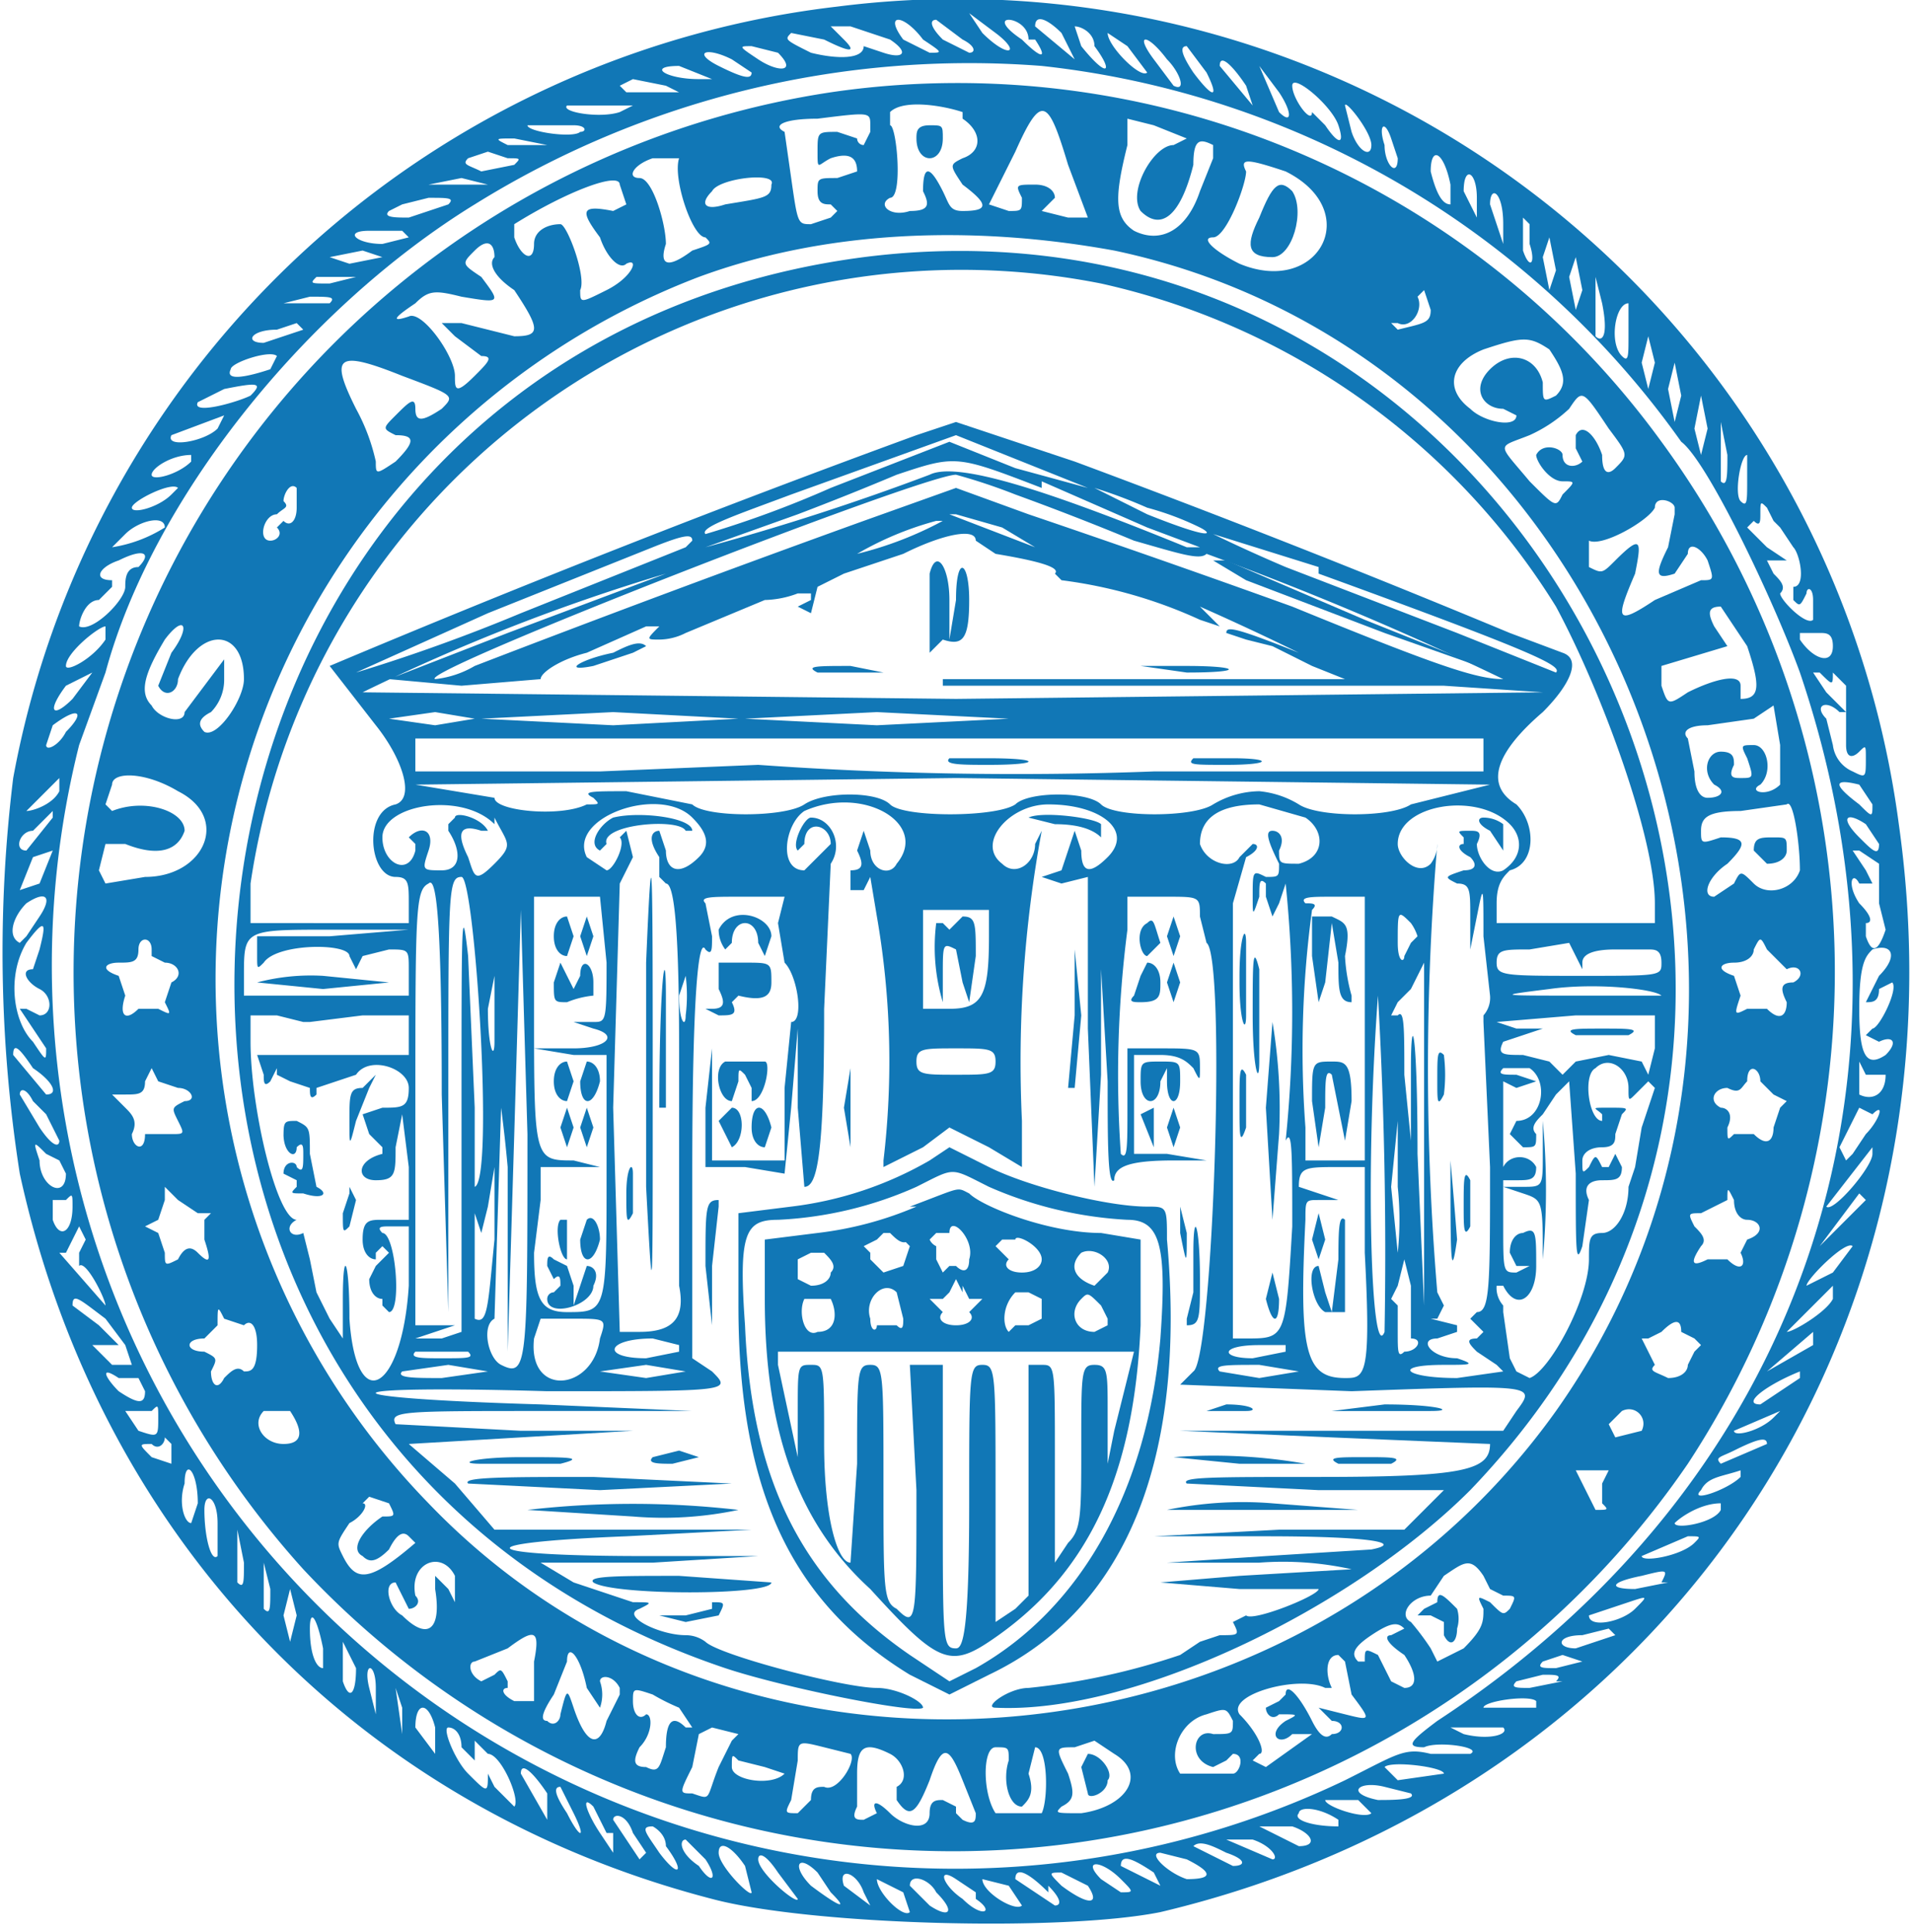 <svg xmlns="http://www.w3.org/2000/svg" version="1.0" viewBox="0 0 290 293">
  <g fill="#1177b6">
    <path d="M127 1A144 144 0 0 0 2 118a217 217 0 0 0 1 60c12 55 51 96 105 110 15 4 53 5 68 2 76-18 123-87 112-165A144 144 0 0 0 127 1zm24 4c4 3 2 4-2 0l-2-3 4 3zm-11 1c3 2 3 2 1 2l-4-2c-3-4 0-4 3 0zm6 0c2 1 2 2 1 2l-4-2c-2-2-2-3-1-3l4 3zm11 0c2 3 1 3-2 0-3-2-3-3-2-3s3 1 3 3zm4-1 2 4-6-5c0-2 2-1 4 1zm-26 1c3 2 2 3-1 2l-3-1c0 2-4 2-8 1-4-2-4-2-3-3l5 1c4 2 5 2 3 0l-2-2h3l6 2zm31 1c3 4 2 5-2 0l-1-3c1 0 3 1 3 3zm8 4c-1 1-6-4-6-6l3 2 3 4zm3-2c2 2 3 5 1 4l-3-4c-3-4-1-4 2 0zm-59-1c3 3 0 3-3 1s-3-2-1-2l4 1zm65 3c2 4 1 4-2 0-2-3-2-4-1-4l3 4zm-72-2 3 2c0 1-1 1-5-1s-2-3 2-1zm47 1a137 137 0 0 1 97 57c4 3 14 24 18 35 21 62 0 123-55 159-4 3-5 4-2 4 2-1 9 0 7 1h-6c-4-1-5 0-13 4A137 137 0 0 1 12 113l4-11c7-26 30-55 56-71a142 142 0 0 1 86-21zm31 3 1 3-5-6c0-2 2 0 4 3zm-81-1h-2c-5 0-8-2-3-2l5 2zm86 2c2 3 2 5 0 3l-3-7 3 4zm-93-1 2 1h-8l-1-1 2-1 5 1zm102 6c1 3 0 3-2 0l-2-2c0 2-3-2-3-4s6 3 7 6zM96 16l-2 1c-3 1-9 0-8-1h10zm112 6c0 2-2 1-3-2l-1-4c0-1 4 4 4 6zM87 19c2 0 2 1 1 1-1 1-8 0-8-1h7zm124 2 1 3c0 3-2 1-2-2-1-3 0-4 1-1zM83 22h-6c-2-1-2-1 1-1l5 1zm-6 2c2 0 2 0 1 1l-5 1c-2-1-3-1-2-2l3-1 3 1zm143 4v3c-1 0-2-1-3-5 0-4 2-3 3 2zm4 2v3l-2-4c0-4 2-3 2 1zM74 28h-9l5-1 4 1zm154 6v3l-2-6c0-3 2-2 2 3zM68 31l-6 2c-2 0-4 0-3-1l2-1 4-1c3 0 4 0 3 1zm164 3v3c1 3 0 4-1 1v-5l1 1zM61 35l1 1-4 1c-4 0-6-2-2-2h5zm175 6-1 3-1-5 1-3 1 5zM58 39l-5 1-3-1 5-1 3 1zm182 5-1 3-1-5 1-3 1 5zM54 42l-4 1c-3 0-3 0-2-1h6zm189 4c1 5 0 6-1 5v-9l1 4zM50 46h-7l4-1c3 0 4 0 3 1zm197 5c0 3 0 4-1 3-2-2-1-8 1-8v5zM46 50l-6 2c-3 0-2-2 2-2l3-1 1 1zm205 5-1 4-1-4 1-4 1 4zM41 56c-3 1-7 2-6 0 0-1 6-3 7-2l-1 2zm214 4-1 4-1-5 1-4 1 5zM38 60c-2 1-9 3-8 1l4-2c5-1 6-1 4 1zm221 5-1 4-1-4 1-5 1 5zM33 65c-2 2-8 3-7 1l8-3-1 2zm229 4c0 3 0 5-1 4v-9l1 5zM29 70c-2 2-6 3-6 2s3-3 6-3v1zm236 3c0 3 0 4-1 3s0-7 1-7v4zM26 75c-2 2-6 3-6 2s6-4 7-3l-1 1zm243 4 1 1 2 3c1 1 2 6 0 6v2c1 1 1 1 2-1 0-1 1-1 1 1v3c-1 1-5-3-5-4 1-1 0-2-1-3l-1-2h3l-3-2-3-3 1-1c1 1 1 0 1-1 0-2 0-2 1-1l1 2zM25 80a21 21 0 0 1-8 3l2-2c2-2 6-3 6-1zm-4 6c-2 0-2 2-2 3 0 2-5 7-7 6 0-1 1-4 3-4l2-2v-1c-3 0-2-2 1-3 4-2 5-1 3 1zm-5 11c-2 3-6 5-6 4 0-2 5-6 6-6v2zm260-1c1 0 2 0 2 2 0 3-3 2-5-1v-1h3zM11 106c-3 3-4 2-1-2l4-2-3 4zm267-4 2 2v9c0 2 1 2 2 1s1-1 1 1c0 3 0 3-2 2a5 5 0 0 1-3-4l-1-4c-2-2 0-3 2-1h1l-3-3-2-3h1c2 2 2 2 2 0zm-268 9c-1 2-3 3-3 2l1-3c4-3 5-2 2 1zm-1 9c-1 2-4 3-5 3l5-5v2zm275 2c0 2 0 2-2 0-4-3-4-4 0-3l2 3zM8 124l-4 5c-2 0-1-3 1-3l2-2 1-1v1zm277 4c0 2-1 1-3-1-3-3-2-4 1-2l2 3zM8 129l-2 5-3 1 2-5 3-1zm277 2v6l1 4c-1 3-2 4-3 1v-2c1 0 1-1-1-3-2-3-1-5 0-3h2l-1-2-2-3h1l3 2zM6 139l-2 3-1 1c-2-1-1-4 1-6 3-2 4-1 2 2zm0 5-1 3c-2 0-1 2 1 3s2 4 0 4l-2-1H3l2 3 2 3c0 2 0 2-2-1-3-3-4-10-1-15 3-4 3-3 2 1zm279 4-2 4c1 0 2 0 2-2l2-1c1 1-2 7-3 7l-1 1 2 1c2-1 3 0 1 2-3 2-4 0-4-7s1-8 2-9c3-1 4 1 1 4zM5 162c3 2 4 4 2 4l-5-6c0-2 1-1 3 2zm278 1h3c0 3-2 4-4 3v-5l1 2zM7 169l2 4c0 1-1 1-3-2l-3-5c0-1 1-1 2 1l2 2zm277 0c2-2 1 1-1 3l-2 3-1 1-1-2 2-4 1-2 2 1zM9 176l1 2c0 4-4 2-4-2-1-3-1-3 1-1l2 1zm275-1c0 2-6 9-7 8l7-9v2zm-274 7c1-1 1-1 1 1 0 4-2 5-3 2v-3h2zm273 0-7 7 6-8 1 1zm-270 6-1 2v2c1-1 4 5 4 6l-7-8h1l1-2 1-2 1 2zm265 5-4 2c0-1 6-7 7-6l-3 4zm0 4c-1 2-6 5-7 5l7-7v2zm-262 3 3 4 1 3h-3l-3-3h4l-3-3-4-3c0-2 1-1 5 2zm259 4-7 4 7-6v2zm-254 5 1 2c0 2-1 2-4 0-2-2-3-4 0-2h3zm252 0-6 4c-3 0 1-3 6-5v1zm-250 5c1-1 1-1 1 1 0 3 0 3-3 2l-2-3h4zm246 1c-2 2-6 3-6 2l7-3-1 1zm-243 7-3-1c-2-2-2-2 0-2 1 1 2 0 2-1l1 1v3zm242-3-7 3c-1-1 0-1 2-2 4-2 5-2 5-1zm-238 9-1 3c-1 0-2-3-1-6 0-4 2-2 2 3zm234-4c-2 2-8 4-6 2 1-2 3-2 6-3v1zm-231 7v5c-1 1-2-3-2-7 0-3 2-2 2 2zm228-2c-1 2-7 3-7 2 1-1 4-3 7-3v1zm-224 8c0 3 0 4-1 3v-8l1 5zm220-3c-2 2-8 3-8 2l7-3c2 0 2 0 1 1zm-216 7c0 3 0 4-1 3v-7l1 4zm212-1-5 1c-4 0-4-1 1-2 4-1 4-1 3 1zm-208 5-1 4-1-4 1-4 1 4zm203-1c-2 2-7 3-7 1l3-1 3-1c3-1 3-1 1 1zm-199 6v3c-1 0-2-2-2-6 0-3 1-2 2 3zm196-2-6 2c-3 0-3-2 1-2l4-1 1 1zm-191 5c0 4-1 5-2 2v-6l2 4zm186-1-4 1c-2 0-3 0-2-1l3-1 3 1zm-183 4v4l-1-4c-1-4 1-4 1 0zm180-1-5 1c-2 0-3 0-2-1l4-1c2 0 3 0 2 1zm-176 4v4l-1-7 1 3zm172 0h-8c0-1 7-2 8-1v1zm-167 3v4l-3-4c0-4 2-4 3 0zm162 0c1 1-2 2-6 1l-2-1h8zm-158 3 2 2v-3l1 1 1 1c2 0 5 7 4 8l-3-3-1-2c0 3 0 3-3 0-2-2-4-7-3-7s2 1 2 3zm149 4-7 1-2-2c1-1 9 0 9 1zm-136 3v4l-4-7c0-2 2 0 4 3zm131 0c1 1-3 1-5 1-5-1-3-3 1-2l4 1zm-127 3c2 4 1 4-1 0-2-3-2-4-1-4l2 4zm119-2 2 2c-1 1-7-1-7-2h5zm-113 5v3l-2-3c-2-3-3-6-1-4l2 4zm110-2v1c-4 0-7-1-6-2 0-1 3-1 6 1zm-107 2 2 3-1 1-4-6c0-1 2-1 3 2zm100-1c3 1 4 3 1 3l-6-3h5zm-95 3c3 4 2 5-1 1-2-3-3-4-1-4 0 0 2 1 2 3zm89-1c3 1 4 3 3 3l-7-3h4zm-83 3c2 3 1 4-1 1-3-2-3-4-2-4l3 3zm80 1-6-3c1-1 3 0 5 1 3 1 3 2 1 2zm-74 0 1 4c0 1-5-4-5-6s2-1 4 2zm8 5c0 1-6-4-6-6 0-1 1-1 3 2l3 4zm59-6c4 2 4 3 0 3-3-1-6-4-4-4l4 1zm-5 2 1 2-6-3c0-2 2-1 5 1zm-51 0 2 3c3 3 1 2-3-1-3-3-2-5 1-2zm46 1c2 2 2 2 0 2l-3-2c-3-3 0-3 3 0zm-39 2 1 2-4-3c-1-3 2-2 3 1zm6 0 1 3c-1 1-5-3-5-5l4 2zm11 1c3 2 1 3-2 0-3-2-4-5-1-3l3 2zm5-2 2 3c-1 1-6-2-6-4l4 1zm6 0c2 2 2 3 1 3l-6-4c0-2 2-1 5 2zm6 0c2 3 0 3-4 0-2-2-2-2 0-2l4 2zm-23 1c3 3 2 4-1 2l-3-3c0-2 3-1 4 1z"/>
    <path d="M126 14a135 135 0 0 0-80 224 135 135 0 0 0 210-16 136 136 0 0 0-4-155 132 132 0 0 0-126-53zm20 4c3 2 3 5 0 6-2 1-2 1 0 4 4 3 4 4 0 4-2 0-2-1-3-3-2-4-3-4-3 0 1 2 1 3-2 3-3 1-5-1-3-2 2 0 1-11 0-11v-2c2-2 8-1 11 0zm16 7 3 8h-3l-4-1 1-1 1-1c0-1-1-2-3-2-3 0-3 0-2 2 0 2 0 2-2 2l-3-1 4-8c4-9 5-8 8 2zm-30-5-1 2a1 1 0 0 1-1-1l-3-1c-3 0-3 0-3 3s0 2 2 1c3-1 4 0 4 2l-3 1c-3 0-3 0-3 2s1 2 2 2l1 1-1 1-3 1c-2 0-2 0-3-7l-1-7c-2-1 0-2 5-2 8-1 8-1 8 1zm48 1-2 1c-3 0-7 7-5 10 3 3 6 1 8-7 0-4 1-4 3-3v2l-2 5c-2 6-6 8-10 6-3-2-3-5-1-13v-4l4 1 5 2zm-77 3c-1 3 2 12 4 12 1 1 1 1-2 2-4 3-5 2-4-1 0-3-2-10-4-10s-1-2 2-3h4zm92 2c12 6 5 19-7 14-4-2-6-4-4-4s5-8 5-10c-1-2 0-2 6 0zM94 28l1 3-2 1c-5-1-5 0-2 4 1 3 3 5 4 4 2-1 1 2-3 4s-4 2-4 0c1-2-2-10-3-10-2 0-4 1-4 3 0 3-2 2-3-1v-2c8-5 16-8 16-6zm23 0c0 2-1 2-7 3-3 1-4 0-2-2 1-2 10-3 9-1zm52 10c76 16 113 111 67 176-40 56-124 63-171 14a114 114 0 0 1 41-186c19-7 41-8 63-4zm-94 1c-1 1 0 3 3 5 4 6 4 7 0 7l-8-2h-3l2 2 4 3c2 0 1 1-1 3-3 3-3 2-3 0 0-3-5-10-7-9-3 1-2 0 1-2 2-2 3-2 7-1 6 1 6 1 3-3-3-2-3-2-1-4s3-1 3 1zm142 8c0 2-1 2-5 3l-1-1h1c2 1 4-2 3-4l1-1 1 3zm18 6c2 3 3 5 1 7-2 1-2 1-2-2-1-4-5-5-8-2s-1 6 2 6l2 1c0 2-5 1-7-1-4-3-3-7 2-9 6-2 7-2 10 0zM61 57c8 3 8 3 6 5-3 2-4 2-4 0s-1-1-3 1-2 2 0 3c3 0 3 1 0 4-3 2-3 2-3 0a30 30 0 0 0-3-8c-4-8-3-9 7-5zm183 8c3 4 3 4 1 6-1 1-2 1-2-2-1-3-3-5-4-3v2l1 2c-1 1-3 1-3-1 0-1-3-2-4 0 0 1 2 4 4 4s2 0 0 2c-1 2-1 2-5-2-5-6-5-5 0-7a22 22 0 0 0 6-4c2-3 2-3 6 3zM45 77c0 2-1 3-2 2l-1 1c1 1 0 2-1 2-2 0-1-4 1-4 1-1 2-1 1-2 0-1 1-3 2-2v3zm209 1-1 5c-2 4-2 5 1 4l2-3c0-2 2-1 3 1 1 3 1 3-1 3l-7 3c-6 4-6 3-3-4 1-5 1-6-3-2-2 2-2 2-4 1v-4c2 1 9-3 10-5 0-2 3-1 3 0zm11 20c2 6 2 8-1 8v-2c0-2-4-1-8 1-3 2-3 2-4-1v-3l10-3-2-3c-1-2-1-3 1-3l4 6zM26 99l-2 5c1 2 3 1 3-1 3-8 10-8 10 0 0 3-4 9-6 8-1-1-1-2 1-3a7 7 0 0 0 2-5v-3l-3 4-3 4c0 2-4 1-5-1-2-2-1-5 2-10 3-4 4-2 1 2zm244 20c-2 2-5 1-3 0 2-2 1-6-1-6s-2 0-1 2c1 3 1 3-1 3-1 0-2 0-1-2 0-1 0-2-2-2s-3 3-1 5c2 1 1 2-1 2-1 0-2-1-2-4l-1-5c-1-1 0-2 3-2l7-1 3-2 1 6v6zm-243 1c8 4 4 13-5 13l-6 1-1-2 1-4h3c5 2 8 1 9-2 0-3-6-5-11-3l-1-1 1-3c0-2 5-2 10 1zm246 12c-1 3-5 4-7 2s-2-2-3 0l-3 2c-2 0-1-3 2-5 3-3 3-4-1-4-3 1-3 1-3-1s1-3 6-3l7-1c1-1 2 6 2 10zM23 145l2 1c2 0 3 2 1 3l-1 3c1 2 1 2-1 1h-3c-2 2-3 1-2-2l-1-3c-3-1-2-2 0-2s3 0 3-2 2-2 2 0zm248 2c2-1 3 1 1 2-2 0-2 1-1 3 0 2-1 3-3 1h-3c-2 1-2 1-1-2l-1-3c-3-1-2-2 0-2s3-1 3-2c1-2 1-2 2 0l3 3zM24 164l3 1c2 0 3 2 1 2-2 1-2 1-1 3s1 2-1 2h-4c0 3-2 2-2 0 1-2 0-3-1-4l-2-2h2c2 0 3 0 3-2l1-2 1 2zm243 0 2 2 2 1-1 1-1 3c0 2-1 3-3 1h-3c-1 1-1 1-1-1 1-2 0-3-1-3-2-1-1-3 1-3 2 1 2 0 3-1 0-3 2-2 2 0zM30 184h2l-1 1v3c1 3 1 4-1 2-1-1-2-1-3 1-2 1-2 1-2-1l-1-3-2-1 2-1 1-3v-2l2 2 3 2zm235 1c2 0 3 2 0 3l-1 2c1 2 0 3-2 1h-3c-2 1-3 1-1-2 1-1 0-2-1-3-1-2-1-2 1-2l4-2c0-2 0-2 1 0 0 2 1 3 2 3zM37 201c1-1 2 0 2 3 0 4-1 4-2 4-1-1-2 0-3 1-1 2-2 1-2-1 1-2 1-2-1-3-3 0-3-2 0-2l2-2c0-3 0-3 1-1l3 1zm218 1 2 1 1 1-1 1-1 2c0 1-1 2-3 2-2-1-3-1-2-2l-1-2-1-2h1l2-1c2-2 3-2 3 0zM44 214c2 3 2 5-1 5s-5-3-3-5h4zm205 3-4 1-1-2 2-2c2-1 4 1 3 3zm-5 6-1 2v3c1 1 1 1-1 1l-1-2-2-4h4zm-185 5c1 2 1 2-1 2-3 2-5 5-3 6 1 1 2 1 4-1 1-2 2-3 3-2l1 1c-7 6-9 6-11 2-1-2-1-2 1-5 2-1 3-3 2-3l1-1 3 1zm10 11v4l-1-2-2-2v2c1 6-1 8-5 4-2-1-3-5-1-5l1 2 1 2c1 0 2-1 1-2-1-5 4-7 6-3zm156 0 1 2 2 1c2 0 2 0 1 2-1 1-1 1-3-1-2-1-2-1-1 1 0 2 0 3-3 6l-4 2-1-2a39 39 0 0 0-3-4c-2-1 0-4 3-4l2-3c3-2 4-3 6 0zm-12 8-2 1c-1 0-1 1 2 3 2 3 2 5 0 5l-2-1-2-4c-2-1-2-1-2 1h-1c-1-1-1-2 2-4s4-2 5-1zm-132 5v6h-3c-2-1-2-2-1-2v-1c-1-2-1-2-2-1l-2 1c-2-1-2-3-1-3l5-2c4-3 5-3 4 2zm8 4 2 3a6 6 0 0 0 0-4c0-1 2-1 3 1v1l-2 4c-1 4-3 4-5-2-1-3-1-3-2 1 0 1-1 2-2 1-1 0-1-1 1-4l2-5c0-3 2-1 3 4zm115-4 1 5c3 4 3 4-1 3l-4-1 2 2c2 0 2 2 0 2-1 1-2 0-3-2-2-4-4-6-4-4l-1 1-2 1c0 1 1 2 2 1 3 0 3 0 1 1-3 2-1 4 1 2h3l-7 5-2-1 1-1c1 0 0-3-3-6-2-3 9-6 13-4h1c-1-2-1-5 1-5l1 1zm-101 7 2 3h-1c-2-2-3-1-3 3-1 3-1 4-3 3-2 0-2-1-1-3 2-2 2-5 1-5-1 1-2 0-2-2s0-2 3-1a32 32 0 0 0 4 2zm84 2c0 2 0 2-3 2-3-1-4 4 0 5l2-1 1-1c2 0 1 3 0 3h-8c-2-3 0-8 4-9 3-1 3-1 4 1zm-75 2-1 1-2 4c-2 5-1 5-4 4-2 0-2 0 0-4l1-5 2-1 4 1zm17 3c1 1-2 6-4 5-1 0-2 0-2 2l-2 2c-2 0-2 0-1-2l1-6c0-3 0-3 4-2l4 1zm40 0c5 3 2 8-5 9-4 0-4 0-3-1 2-1 2-2 1-5-2-4-2-4 1-4l3-1 3 2zm-34 0c2 1 3 4 1 5v2c2 3 3 2 5-3 2-6 3-5 5 0l2 5c0 1 0 2-2 1l-1-1v-1l-2-1c-1 0-2 0-2 2 0 3-4 2-6 0s-3-2-2 0l-2 1c-1 0-2 0-1-2v-5c0-4 1-5 5-3zm18 1c-1 3 0 7 2 7 1-1 2-2 1-5l1-4c2 0 2 8 1 10h-7c-2-3-2-10 0-10s2 0 2 2zm-37 1 3 1c-2 2-8 1-8-1s0-2 1-1l4 1z"/>
    <path d="M139 21c0 2 1 3 2 3s2-1 2-3 0-2-2-2-2 1-2 2zm52 12c-2 4-2 6 2 6 3 0 5-7 3-10-2-2-3-1-5 4z"/>
    <path d="M131 39C16 54 0 216 110 253c9 3 29 7 30 6 0-1-4-3-7-3-5 0-24-5-26-7a5 5 0 0 0-3-1c-4 0-10-3-7-4 2-1 2-1-1-1l-9-3-5-3h17l16-1H98c-26 0-28-2-3-3l19-1H75l-6-7-7-6 17-1 17-1H79l-19-1c-1-2 1-2 22-2h23l-23-1c-34-1-33-3 1-2 28 0 28 0 25-3l-3-2v-28c0-28 1-36 2-34 1 1 1 0 1-2l-1-5c-1-1 1-1 5-1h7l-1 4 1 6c2 2 3 9 1 9l-1 10v11h-11v-17l-1 9v9h6l6 1 1-10 1-12v12l1 12c2 0 3-5 3-27l1-22c2-3 0-7-3-7-1 0-3 4-2 5l1-1c0-4 4-3 4 0l-4 4c-4 0-3-7 0-9 9-4 19 2 14 8-1 2-4 1-4-2l-1-3-1 3c1 2 1 3-1 3v3h2l1-2 1 6a128 128 0 0 1 1 37v1l6-3 4-3 6 3 5 3v-7a193 193 0 0 1 3-44l-1 2c0 3-3 5-5 3-4-3 1-9 7-9 8 0 13 4 9 8-3 3-4 2-4-1l-1-3-1 3-1 3-3 1 3 1 4-1v23l1 24 1-17v-16l1 17c0 9 0 16 1 15 0-2 2-3 9-3h5l-6-1h-5v-15h4c3 0 4 1 5 2 1 2 1 2 1 0 0-3 0-3-6-3h-5v9c0 6 0 8-1 7a172 172 0 0 1 1-34v-5h6c5 0 5 0 5 3l1 4c3 2 1 63-2 65l-2 2 26 1c28-1 28-1 25 3l-2 3h-49l23 1 24 1c0 4-4 5-26 5-16 0-21 0-20 1l20 1h19l-3 3-3 3h-19l-19 1h17c16 0 21 1 16 2l-16 1-15 1h14a48 48 0 0 1 14 1l-17 1-12 1 12 1h12c0 1-10 5-11 4l-2 1c1 2 1 2-2 2l-3 1-3 2a105 105 0 0 1-23 5c-3 0-7 3-5 3 21 1 54-15 72-33 72-75 10-200-92-187zm36 4a109 109 0 0 1 69 49c7 13 15 35 15 45v3h-24v-3c0-3 1-4 2-5 4-1 4-7 1-10-5-3-3-8 4-14 4-4 6-8 3-9l-8-3a1808 1808 0 0 0-66-26l-18-6-6 2a1993 1993 0 0 0-89 35l7 9c4 5 6 11 3 12-5 1-4 11 0 11 2 0 2 1 2 4v3H38v-6a109 109 0 0 1 129-91zm-12 27 10 4-11-3-10-4-18 7a159 159 0 0 1-19 7c-1-1 5-3 13-6l25-9 10 4zm3 3 16 7 8 3h-2c-22-9-35-13-39-11a373 373 0 0 1-34 11l14-5a458 458 0 0 0 15-6c9-3 9-3 22 2zm-4 2a430 430 0 0 1 18 7c7 2 10 3 11 2a490 490 0 0 1 45 19c-4 0-10-2-32-11a2248 2248 0 0 0-40-14l-11-4-14 5a2908 2908 0 0 0-59 22 15 15 0 0 1-6 2c-3-1 74-31 79-31a88 88 0 0 1 9 3zm20 2a44 44 0 0 1 8 3c2 1 2 2-8-2l-8-4a75 75 0 0 1 8 3zm-22 3 5 3-13-5h1l7 2zm-9-1a55 55 0 0 1-13 5 49 49 0 0 1 12-5h1zm-38 3-1 1-25 10a264 264 0 0 1-25 9l20-9 25-10c5-2 6-2 6-1zm43 0 3 2c6 1 10 2 9 3l1 1a72 72 0 0 1 21 6l3 1-2-2-1-1a408 408 0 0 1 15 7c-10-4-11-4-11-3l3 1 4 1 6 3 5 2h-61a1689 1689 0 0 0 0 1h76l15 1-89 1-90-1a299 299 0 0 1 46-18l-24 9-18 7 11 1 12-1c0-1 3-3 7-4l9-4h2c-2 2-2 2 0 2a9 9 0 0 0 4-1l12-5a15 15 0 0 0 5-1h2v1l-2 1 2 1 1-4 4-2 9-3c6-3 11-4 11-2zm52 5c33 12 37 14 36 15l-15-6-26-10a246 246 0 0 1-11-5l16 5zM72 109l-6 1-7-1 7-1 6 1zm40 0-19 1-20-1 20-1 19 1zm41 0-20 1-20-1 20-1 20 1zm71 0zm1 6v2h-50a550 550 0 0 1-60-1l-24 1H63v-5h162v3zm1 4-4 1-8 2c-3 2-14 2-17 0a14 14 0 0 0-6-2 14 14 0 0 0-7 2c-3 2-15 2-17 0s-11-2-13 0c-3 2-17 2-19 0s-10-2-13 0-15 2-17 0l-10-2c-5 0-7 0-5 1 1 1 1 1-1 1-4 2-14 1-14-1l-6-1-6-1 82-1 81 1zm-151 5c2 4 3 4 0 7s-3 2-4-1c-2-4-1-5 2-4h1c-1-2-5-3-5-2l-1 1v1c2 3 2 6-1 6s-3 0-2-3-1-4-3-2l1 1v1c-1 4-5 2-5-2 0-5 12-7 17-2zm30 0c2 2 3 4 1 6-3 3-5 2-5-1l-1-3c-1 0-2 1 0 4v3l1 1c1 0 2 4 2 25v36c1 5-1 7-6 7h-3l-1-34 1-34 2-4-1-4-1 1c1 1-1 5-2 5l-3-2c-3-6 11-11 16-6zm93 0c3 2 3 6-1 7-3 0-3 0-3-2 1-2 0-3-1-3s-1 1 1 5c0 2 0 2-2 2-2-1-2-1-2 3 0 3 0 3 1 0 0-2 0-3 1-2v2l1 3 1-2 1-3a192 192 0 0 1 0 39c1-2 1 2 1 13-1 17-1 17-7 17h-2v-66l2-7c2-1 2-2 1-2l-2 2c-1 2-5 1-6-2 0-4 3-6 9-6l7 2zm31 1c2 2 2 5-1 7-2 1-4-2-4-4 1-2 0-2-1-2-2 0-2 0-1 1v1c-1 0-1 1 1 2 1 1 1 2-1 2-3 1-3 1-1 2 2 0 2 1 2 5v5l1-5c1-5 1-5 1 3l1 9a4 4 0 0 1-1 3v1l1 22c0 18 0 22-2 22l-1 1 1 1 1 1-1 1c-2 0-1 1 0 2l3 2 1 1-7 1c-8 0-10-2-2-2 4 0 5 0 2-1-4 0-6-3-3-3l3-1v-1l-4-1h1l1-2-1-2a409 409 0 0 1 0-68 5 5 0 0 1-1 3c-2 2-5-1-5-3 0-6 12-8 17-3zM68 166c0-31 0-33 2-33s5 46 2 47v-12l-1-23c-1-9-1-5-1 23v34l-3 1h-4l3-1 3-1h-6v-33c0-30 0-33 2-34 1-1 2 3 2 32l1 33v-33zm24-21c0 10 0 10-2 10h-3l3 1c4 1 2 3-3 3h-6l6 1h5v18c0 21 0 21-6 21-4 0-5-2-5-9l1-8v-5h9l-4-1c-6 0-6 0-6-23v-17h10l1 10zm115 11v20h-9v-5a158 158 0 0 1 1-33c1-1 0-1-1-1-1-1 1-1 4-1h5v20zm-57-14c0 9-1 11-6 11h-4v-15h10v4zm-73 35v28l1-33 1-34 1 34c0 35 0 37-4 35-2-1-3-6-1-7l1-32a215 215 0 0 1 1 9zm133 25c-2 5-3-24-1-51a683 683 0 0 1 1 51zm5-60-1 1-1 2c0 1-1 1-1-2 0-5 0-5 2-3a7 7 0 0 1 1 2zm-153-1-12 1H39v3c0 2 0 2 1 1 2-3 13-3 13-1l1 2 1-2 4-1c3 0 3 0 3 3v4H37v-3c0-7 0-7 13-7h12zm177 4 1 2v-1c0-1 1-2 5-2h5c1 0 2 0 2 2s0 2-12 2-13 0-13-2 1-2 5-2l6-1 1 2zM75 158c0 3-1 1-1-5l1-5v10zm29-4c0 2-1 1-1-3l1-3a24 24 0 0 1 0 6zm112 18v26l-1-23c0-19-1-22-1-13v11l-1-10c0-7 0-10-1-9h-1l1-2 1-1 1-1 1-2 1-2v26zm36-21h-13c-12 0-12 0-4-1 7-1 16 0 17 1zm-206 4h1l8-1h7v6H39l1 3c0 1 0 2 1 1l1-2v1l2 1 3 1c0 1 0 2 1 1v-1l3-1 3-1c2-3 8-1 8 2s-1 3-4 3l-3 1 1 3 2 2v1c-4 1-4 4-1 4s3-1 3-5l1-5 1 8v8h-4c-2 0-3 0-3 3 0 2 1 3 2 3v-1l1-1 1 1-2 2-1 2c0 2 1 3 2 3v1l1 1c2 0 1-12-1-12-1-1 0-1 1-1h3v9c-1 16-8 20-9 5 0-9-1-11-1-3v6l-2-3-2-4-1-5-1-4c-2 1-3-1-1-2 1 0 1 0 0 0-3 0-7-17-7-27v-4h4l4 1zm205 4-1 4-1-2-5-1-5 1-2 2-2-2-4-1c-3 0-4 0-3-2l3-1 3-1h-4l-3-1 12-1h12v5zm-100 2c0 2-1 2-6 2s-6 0-6-2 1-2 6-2 6 0 6 2zm81 1c3 2 2 8-2 8l-1 2 2 2c2 0 2 0 2-2-1-1 0-2 1-3l2-3 2-2 1 14c0 12 0 14 1 11l1-7c-1-2 0-3 2-3s3 0 3-2l-1-2-1 2h-1c-1-2-1-2-2 0-1 1-1 1-1-1 0-1 1-2 3-2s2-1 2-2l1-3c1-1 1-1-2-1s-2 0-1 1v1c-2 0-3-7-1-8 2-2 5 0 5 3 0 2 0 2 1 1l2-2 1 1-2 6-1 6-1 3c0 4-2 7-4 7s-2 1-2 4c0 6-6 17-9 18l-2-1-1-2-1-7v-1a4 4 0 0 1-1-3h1c2 4 5 2 5-3s0-6-2-5c-1 0-2 1-2 3l1 2h2l-2 1c-2 0-2 0-2-7v-7h2c2 0 3 0 3-2-1-2-4-2-5 0v-13l2 1 3-1-3-1c-2 0-3 0-2-1h4zm-20 18a48 48 0 0 1 0 10l-1-10 1-10v10zm-137 8c-1 10-1 13-3 12v-16l1 3 1-4 1-6v11zm132 2c1 19 0 19-3 19-6 0-7-4-6-24 0-3 0-3 2-3h3l-3-1-3-1c0-3 1-3 6-3h4v13zm7 12v1c2 0 1 2-1 2-1 1-1 0-1-3v-4l-1-1 1-2 1-4 1 4v7zm-123 1c-1 8-11 9-10 0l1-3h5c5 0 5 0 4 3zm12 2-5 1c-7 0-6-3 1-3l4 1zm92-1v1l-5 1c-5 0-5-2 1-2h4zm-124 1c1 1 0 1-4 1-3 0-5 0-4-1h8zm3 3-7 1c-4 0-7 0-6-1l7-1 6 1zm30 0-6 1-7-1 7-1 6 1zm93 0-6 1-6-1c-1-1 1-1 6-1l6 1z"/>
    <path d="m184 85 5 3 21 8 17 6-20-8-21-9h-2zm-43 2v12l1-1 1-1c3 1 4 0 4-6s-2-7-2 0l-1 6v-6c0-5-2-8-3-4zM93 99c-5 1-8 3-3 2l6-2 2-1c-1-1-3 0-5 1zm80 2 7 1c9 0 8-1 0-1h-7zm-49 1h10l-5-1c-5 0-7 0-5 1zm20 13c-1 1 2 1 6 1 8 0 8-1 0-1h-6zm37 0c-1 1 0 1 5 1 7 0 7-1 1-1h-6zm-88 9c-2 1-4 4-2 5l1-1c-1-3 11-4 12-2h1c0-2-8-3-12-2zm5 22v34c1 19 1 18 1-13 0-34 0-45-1-21zm-3 9zm6 13v16-33c0-9-1-2-1 17zm-6 13c0 4 0 5 1 3v-6c0-2-1-1-1 3zm93-32c0 6 1 8 1 5v-11c0-3-1-1-1 5zm2 5c0 8 1 11 1 7v-14c-1-4-1-1-1 7zm2 14 1 17 1-13a79 79 0 0 0-1-17l-1 13zm-4 0c0 4 0 6 1 3v-8c-1-2-1 0-1 4zm4 29c1 4 2 4 2 0l-1-4-1 4zm34-71 2 3v1-5a5 5 0 0 0-3-1c-1 0-1 1 1 2zm-6 50c0 14 0 19 1 12a1009 1009 0 0 0-1-12zm-2-12c0 3 0 4 1 2a24 24 0 0 0 0-6c-1-1-1 0-1 4zm4 19c0 3 0 5 1 3v-7c-1-2-1 0-1 4zM84 142c0 2 1 3 2 3l1-3-1-3c-1 0-2 1-2 3zm4 0 1 3 1-3-1-3-1 3zm-4 7c0 3 0 3 2 3a14 14 0 0 1 4-1v-2c0-3-2-4-2-1l-1 2-1-2-1-2-1 3zm0 15c0 2 1 3 2 3l1-3-1-3c-1 0-2 1-2 3zm4 0c0 4 2 4 3 0 0-2-1-3-2-3l-1 3zm-3 7 1 3 1-3-1-3-1 3zm3 0 1 3 1-3-1-3-1 3zm-3 14c-1 1 0 6 1 6v-6h-1zm4 0-1 3c0 4 2 4 3 0 0-2-1-4-2-3z"/>
    <path d="m83 192 1 2c1-1 1 0 1 1l-1 1a1 1 0 0 0-1 1c0 3 7 1 7-2 1-2 0-3-1-3l-1 3-1 3v-3l-1-3-2-1c-1-1-1 0-1 1zm116-47 1 7 1-3 1-9 1 6c0 4 0 6 2 6v-1a27 27 0 0 1-1-6c1-5 0-5-2-6h-3v6zm0 22 1 7 1-6c0-4 0-6 1-5l1 5 1 5 1-6c0-6-1-6-3-6-3 0-3 0-3 6zm-57-27a29 29 0 0 0 1 12v-4c0-5 0-5 2-4l1 5 1 3 1-7c0-5 0-6-2-6l-2 2-1-1h-1zm-103 9 10 1 10-1-10-1a32 32 0 0 0-10 1zm17 15-1 1c-2 0-2 1-2 5s0 4 1 0l2-5 1-2-1 1zm-13 8c0 3 2 4 2 2 1-1 1 0 1 1 0 2 0 3-1 2 0-1-2-1-2 1l2 1v1c-1 1-1 1 1 1 3 1 4 0 2-1l-1-5c0-4 0-4-2-5-2 0-2 0-2 3zm10 9-1 3c0 3 0 3 1 2l1-4-1-2zm186-24h8c2-1 0-1-4-1s-6 0-4 1zm-5 18c0 5 0 5-3 5h-3l3 1c3 1 3 1 3 10a114 114 0 0 0 0-21v5zm-35 13 1 3 1-3-1-4-1 4z"/>
    <path d="m203 191-1 8-1-3-1-4c-2 0-1 6 1 7h3v-14c-1-1-1 2-1 7zm-47-67 4 1c4 0 6 1 7 2v-2c-1-1-9-2-11-1zm-47 17a5 5 0 0 0 1 3l1-1c0-4 4-4 4 0l1 2 1-3c0-3-6-5-8-1zm65-1c-2 1-1 5 0 5l2-2c-1-3-1-4-2-3zm3 2 1 3 1-3-1-3-1 3zm-14 12-1 11h1l1-11-1-10v10zm-54-4c1 2 1 3-1 3h-1l2 1c2 0 3 0 2-2l1-1c4 1 5 0 5-2 0-3 0-3-4-3h-4v4zm64-2-1 3c-1 1 0 1 1 1 3 0 3-1 3-3s-1-3-2-3l-1 2zm4 1 1 3 1-3-1-3-1 3zm-49 19 1 6v-12l-1 6zm-18-7c-2 1-1 6 1 6l1-3c0-2 0-2 1-1l1 2v2c2 0 3-6 2-6h-7zm63 3c0 4 3 4 3 0l1-2v2c0 4 2 4 2 0 0-3 0-3-3-3s-3 0-3 3zm-64 6 2 4c2-1 2-6 0-6l-2 2zm5 1c0 2 1 3 2 3l1-3c-1-4-3-4-3 0zm59-2 2 5v-6l-2 1zm4 2 1 3 1-3-1-3-1 3zm-36 5a55 55 0 0 1-21 7l-8 1v14c0 28 8 45 26 56l6 3 6-3c21-10 30-33 27-66 0-5 0-5-3-5-6 0-18-3-24-6l-6-3-3 2zm9 4a60 60 0 0 0 21 5c5 0 6 4 5 18-2 23-12 41-28 50l-4 2-6-4c-16-11-24-26-25-50-1-14 0-16 5-16a58 58 0 0 0 21-5c6-3 5-3 11 0z"/>
    <path d="M139 183a54 54 0 0 1-15 4l-8 1v9c0 20 5 34 16 44 10 11 12 12 18 8 15-10 22-25 23-48v-13l-6-1c-8 0-18-4-20-6-2-1-1-1-9 2zm8 8c0 2-1 2-2 1h-1l-1 1-1-2v-2a2 2 0 0 1-1-1l1-1h2c0-3 4 1 3 4zm-10-3 1 1-1 3-3 1-2-2v-1l-1-1 2-1 1-1h1c1 1 2 2 3 1zm21 3c0 1-1 2-3 2s-3-1-2-2l-1-1-1-1 1-1h2c0-1 4 1 4 3zm-32 2c0 1-1 2-3 2l-2-1v-3l2-1h2c1 1 2 2 1 3zm42 0-2 2c-3-1-4-3-2-5 2-1 5 1 4 3zm-31 7c0 1 0 2-1 1h-3c0 1-1 1-1-1-1-3 2-6 4-4l1 4zm9-5 1 2h2l-1 1-1 1c1 1 0 2-2 2s-3-1-2-2l-1-1-1-1h2l1-1 1-2 1 2zm10 1 2 1v3l-2 1h-2l-1 1c-1-1-1-4 1-6h2zm-30 1c1 2 1 5-2 5-2 1-3-3-2-5h4zm41 1 1 2v1l-2 1c-3 0-4-3-2-5 1-1 1-1 3 1zm4 11-2 8-1 5v-8c0-6 0-7-2-7s-2 1-2 12 0 13-2 15l-2 3v-16c0-14 0-14-2-14h-2v35l-2 2-3 2v-19c0-19 0-20-2-20s-2 1-2 21-1 22-2 22c-2 0-2-1-2-21v-22h-5l1 19c0 20 0 21-3 18-2-1-2-3-2-19 0-17 0-18-2-18s-2 1-2 15l-1 15c-2 0-4-7-4-18 0-12 0-12-2-12s-2 0-2 7v7l-3-14v-2h54l-1 4zm-64-17 1 9v-9l1-9v-1c-2 0-2 1-2 10zm72-5c1 5 1 5 1 0l-1-4v4zm2 3v6l-1 4v1c2 0 2-1 2-7 0-8-1-11-1-4zm2 24h6c2 0 1-1-3-1l-3 1zm19 0h15c4 0 1-1-7-1l-8 1zm-103 7c-1 1 1 1 3 1l4-1-3-1-4 1zm79 0 10 1h10a80 80 0 0 0-20-1zm-105 1h12c4-1 1-1-6-1s-10 1-6 1zm130 0h8c2-1 0-1-4-1s-6 0-4 1zm-132 3 20 1 20-1-21-1c-13 0-20 0-19 1zm9 4 16 1a55 55 0 0 0 16-1 140 140 0 0 0-32 0zm97 0h29l-13-1a56 56 0 0 0-16 1zm-87 11c3 2 27 2 27 0l-14-1c-9 0-14 0-13 1zm18 4-4 1h-4l4 1 5-1c1-2 1-2-1-2v1zm158-115 2 2c2 0 3-1 3-2 0-2 0-2-2-2s-3 0-3 2zm-48 114-2 1-1 1h2l2 1v2c1 2 2 1 2-1a5 5 0 0 0 0-3c-2-2-3-3-3-1zm-54 25 1 4c0 1 3 0 3-2 1-1-1-4-3-4l-1 2z"/>
  </g>
</svg>
